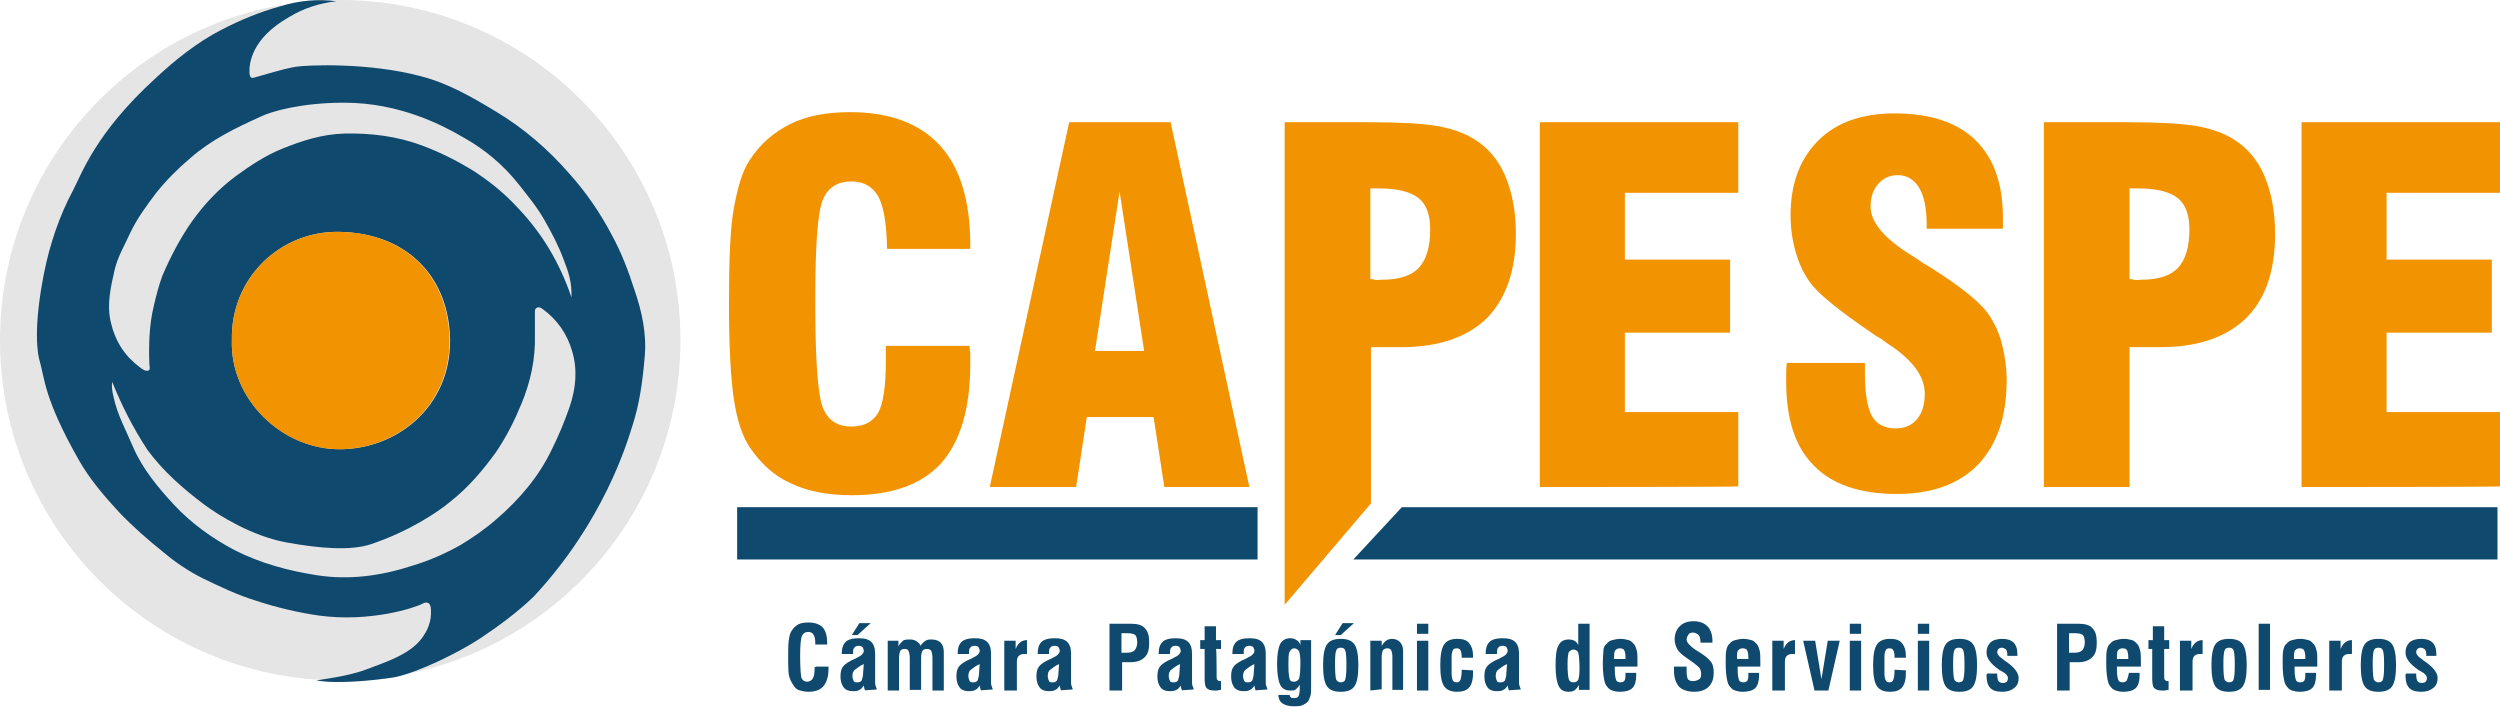 <?xml version="1.0" encoding="utf-8"?>
<!-- Generator: Adobe Illustrator 26.5.0, SVG Export Plug-In . SVG Version: 6.00 Build 0)  -->
<svg version="1.1" id="Capa_1" xmlns="http://www.w3.org/2000/svg" xmlns:xlink="http://www.w3.org/1999/xlink" x="0px" y="0px"
	 viewBox="0 0 396.8 112.2" style="enable-background:new 0 0 396.8 112.2;" xml:space="preserve">
<style type="text/css">
	.st0{fill:#E5E5E6;}
	.st1{fill:#0F496E;}
	.st2{fill:#F29301;}
</style>
<g id="a">
</g>
<g>
	<circle class="st0" cx="54" cy="54" r="54"/>
	<path class="st1" d="M50.2,108c0.3-0.1,4.9-0.6,7.8-1.7s6.8-2.3,8.8-4.8c1.1-1.4,1.7-2.9,1.6-4.7c0-1.1-0.6-1.4-1.3-1
		c-1.3,0.7-8.4,3-16.5,1.9c-3.4-0.5-6.8-1.3-10.1-2.4c-2.9-0.9-5.6-2.2-8.3-3.5c-2.2-1.1-4.3-2.5-6.2-4.1c-2.5-2-4.9-4.1-7.1-6.4
		c-2.4-2.6-4.7-5.3-6.4-8.3c-5.5-9.7-5.4-12.9-6.2-15.7C6,56.4,5.2,52.3,7,43.3c0.9-4.5,2.4-9,4.6-13.1c1.4-2.7,3.6-9.1,13-17.7
		c3.2-3,6.7-5.8,10.6-7.8c2.9-1.5,6-2.8,9.3-3.7c2.9-0.9,5.8-1.2,8.9-0.8c-2.7,0.3-5.2,1.1-7.5,2.5c-6,3.4-6.4,7.4-6.3,9
		c0.1,0.5,0.2,0.8,0.8,0.6c2.2-0.6,4.3-1.3,6.5-1.7c1.9-0.3,11.7-0.7,19.9,1.5c4.3,1.1,8.1,3.3,11.9,5.6c4.5,2.7,8.3,6,11.7,9.9
		c2.6,2.9,4.8,6.1,6.6,9.5c1.6,2.9,2.7,5.8,3.7,8.9c1.2,3.5,2,7.1,1.6,10.9c-0.3,3.6-0.8,7.2-1.9,10.6c-0.9,2.9-4.6,15.3-15.7,27.2
		c-2.6,2.5-5.6,4.7-8.6,6.7c-3.2,2.1-9.6,5.3-13.5,6.1C59.4,108,53.6,108.6,50.2,108L50.2,108z M36.8,54c-0.3,9.3,8,17.5,17.5,17.3
		c9.4-0.2,17.8-7.5,17.1-18.4c-0.6-9.5-7.2-15.9-17.5-16.1C44.6,36.6,36.6,44,36.8,54z M17.8,60.6c-0.1,0.7,0,1.5,0.2,2.3
		c0.6,2.9,2,5.4,3.1,8c1.5,3.5,4,6.5,6.5,9.2c2.7,2.9,6,5.3,9.6,7.2c4.1,2.1,8.6,3.3,13.1,4c5.1,0.8,10.2,0.1,15.1-1.5
		c2.7-0.8,5.2-1.9,7.7-3.3c2-1.2,4-2.6,5.7-4.1c3.6-3.1,6.7-6.7,8.8-11.1c1.1-2.2,2-4.4,2.8-6.7c1-2.9,1.3-5.9,0.4-8.9
		c-0.8-2.7-2.3-4.9-4.6-6.6c-0.3-0.2-0.5-0.4-0.9-0.3c-0.5,0.2-0.4,0.7-0.4,1c0,1.1,0,2.3,0,3.4C85,57,84.2,60.6,82.8,64
		c-1.1,2.7-2.4,5.3-4.1,7.8c-2.1,2.9-4.4,5.6-7.2,7.8c-2,1.7-6.7,4.8-12.7,6.8c-3.1,1-7.8,0.7-13.3-0.3s-10.8-4.3-13.2-6.1
		c-3.3-2.5-6.4-5.2-8.9-8.6C21.1,67.9,19.3,64.3,17.8,60.6L17.8,60.6z M90.7,47.2c0.1-2.4-0.5-4.1-1.2-5.9c-0.8-2.2-1.9-4.3-3.1-6.4
		c-1.2-2.1-2.7-3.9-4.2-5.8c-2.4-3-5.3-5.4-8.5-7.2c-3.4-2-10.2-5.6-19.1-5.6c-6.8,0-11.6,1.4-13.2,2.2c-4,1.8-7.9,3.7-11.2,6.6
		c-2,1.7-3.8,3.5-5.4,5.5c-1.5,2-3,4-4.1,6.3c-0.9,2-2,3.8-2.5,5.9c-0.6,2.7-1.3,5.5-0.6,8.4c0.7,3,2.2,5.3,4.6,7.1
		c0.4,0.3,0.9,0.7,1.4,0.5c0.3-0.2,0.1-0.7,0.1-1.2c-0.1-3,0-6.1,0.7-9c0.4-1.7,0.8-3.3,1.4-4.9c1.3-3,2.8-5.9,4.7-8.6
		c2-2.8,4.3-5.2,7-7.2c2.2-1.6,4.6-3.2,7.3-4.3c3.2-1.3,6.4-2.3,9.8-2.4c4.2-0.1,8.4,0.4,12.4,1.9c2.7,1,5.3,2.3,7.8,3.8
		c2.7,1.7,5.2,3.7,7.4,6.1C86,37,88.8,41.6,90.7,47.2L90.7,47.2z"/>
	<path class="st2" d="M36.8,54C36.6,44,44.6,36.6,53.9,36.8c10.2,0.2,16.8,6.6,17.4,16.1c0.7,10.9-7.7,18.2-17.1,18.4
		C44.8,71.5,36.5,63.4,36.8,54z"/>
	<g>
		<path class="st2" d="M140.6,54.9h13.3c0,0.3,0,0.7,0.1,1.1c0,0.4,0,1,0,1.8c0,7.1-1.6,12.3-4.6,15.7c-3.1,3.4-7.8,5.1-14.2,5.1
			c-3.8,0-7-0.6-9.7-1.9c-2.7-1.2-4.8-3.2-6.5-5.7c-1.2-1.8-2-4.3-2.5-7.5c-0.5-3.2-0.8-8.3-0.8-15.3s0.2-12.1,0.8-15.3
			s1.3-5.7,2.5-7.5c1.6-2.5,3.8-4.4,6.4-5.7s5.8-1.9,9.5-1.9c6.3,0,11.1,1.8,14.3,5.3s4.8,8.8,4.8,15.8v0.6l-13.2,0
			c-0.1-3.9-0.5-6.7-1.4-8.3s-2.3-2.4-4.3-2.4c-2.2,0-3.7,1-4.5,2.9c-0.8,1.9-1.2,7.1-1.2,15.4v1.1c0,9,0.4,14.4,1.2,16.5
			c0.8,2,2.3,3,4.5,3c2,0,3.4-0.7,4.3-2.2c0.8-1.5,1.2-4.2,1.2-8.2L140.6,54.9L140.6,54.9z"/>
		<path class="st2" d="M157.1,77.3l12.6-57.9h16.1l12.5,57.9h-13.5l-1.7-11.1h-10.6l-1.7,11.1L157.1,77.3L157.1,77.3z M173.8,55.7
			h7.8l-3.9-25.3L173.8,55.7L173.8,55.7z"/>
		<path class="st2" d="M203.9,96V19.4h13.3c4.9,0,8.5,0.2,10.9,0.6c2.3,0.4,4.3,1.1,5.9,2.1c2.1,1.3,3.8,3.2,4.9,5.8
			c1.1,2.6,1.7,5.6,1.7,9.2c0,5.9-1.6,10.3-4.6,13.4c-3.1,3-7.6,4.6-13.6,4.6h-4.8v24.8L203.9,96L203.9,96z M217.5,44.3
			c0.2,0,0.4,0,0.7,0.1s0.6,0,1.1,0c2.7,0,4.7-0.6,5.9-1.9c1.2-1.3,1.8-3.3,1.8-6.1c0-2.3-0.6-4-1.9-5c-1.3-1-3.4-1.5-6.4-1.5h-1.2
			L217.5,44.3L217.5,44.3z"/>
		<path class="st2" d="M244.4,77.3V19.4h31.5v11.2h-18v10.6h16.7v11.6h-16.7v12.6h18v11.8C275.9,77.3,244.4,77.3,244.4,77.3z"/>
		<path class="st2" d="M283.6,57.6H296v1.7c0,3.2,0.4,5.4,1.1,6.7s2,2,3.8,2c1.4,0,2.6-0.5,3.4-1.5c0.8-1,1.2-2.3,1.2-4
			c0-2.8-2-5.5-6.1-8.1c-0.6-0.5-1.1-0.8-1.5-1l-0.6-0.4c-5.4-3.7-8.8-6.4-10.1-8.3c-1-1.4-1.7-3-2.2-4.7c-0.5-1.8-0.8-3.7-0.8-5.8
			c0-5.1,1.5-9,4.4-11.9s7-4.3,12.1-4.3c5.6,0,9.9,1.4,12.8,4.2s4.4,6.9,4.4,12.3c0,0.2,0,0.5,0,0.9c0,0.4,0,0.7,0,0.9h-12.1v-0.7
			c0-2.5-0.4-4.5-1.2-5.8c-0.8-1.3-1.9-2-3.4-2c-1.3,0-2.3,0.5-3.1,1.4s-1.2,2.1-1.2,3.6c0,2.5,2.2,5.1,6.6,7.8
			c0.8,0.5,1.4,0.9,1.8,1.2c0.4,0.2,0.8,0.5,1.5,0.9c4.7,3,7.8,5.5,9.1,7.6c0.8,1.3,1.5,2.8,1.9,4.5s0.7,3.5,0.7,5.5
			c0,5.8-1.5,10.2-4.5,13.4c-3,3.1-7.3,4.7-12.9,4.7c-5.9,0-10.3-1.5-13.2-4.5c-3-3-4.4-7.4-4.4-13.4c0-0.4,0-0.8,0-1.2
			C283.5,59.2,283.5,58.5,283.6,57.6L283.6,57.6z"/>
		<path class="st2" d="M324.4,77.3V19.4h13.3c4.9,0,8.5,0.2,10.9,0.6c2.3,0.4,4.3,1.1,5.9,2.1c2.1,1.3,3.8,3.2,4.9,5.8
			c1.1,2.6,1.7,5.6,1.7,9.2c0,5.9-1.5,10.3-4.6,13.4c-3.1,3-7.6,4.6-13.6,4.6H338v22.2H324.4L324.4,77.3z M338,44.3
			c0.2,0,0.4,0,0.7,0.1s0.6,0,1.1,0c2.7,0,4.7-0.6,5.9-1.9c1.2-1.3,1.8-3.3,1.8-6.1c0-2.3-0.6-4-1.9-5c-1.3-1-3.4-1.5-6.4-1.5H338
			L338,44.3L338,44.3z"/>
		<path class="st2" d="M365.3,77.3V19.4h31.5v11.2h-18v10.6h16.7v11.6h-16.7v12.6h18v11.8C396.8,77.3,365.3,77.3,365.3,77.3z"/>
	</g>
	<g>
		<path class="st1" d="M129.6,105.8h1.9c0,0,0,0.1,0,0.2s0,0.2,0,0.2c0,1.2-0.3,2.1-0.8,2.7c-0.5,0.6-1.3,0.9-2.4,0.9
			c-0.5,0-0.9-0.1-1.3-0.2s-0.7-0.3-0.9-0.6c-0.3-0.4-0.6-0.9-0.8-1.5s-0.2-1.8-0.2-3.3c0-1.1,0-1.9,0.1-2.6s0.2-1.1,0.4-1.4
			c0.3-0.5,0.6-0.8,1.1-1.1c0.4-0.2,0.9-0.3,1.6-0.3c1.1,0,1.8,0.3,2.3,0.8c0.5,0.6,0.7,1.4,0.7,2.7h-1.9V102c0-0.6-0.1-1-0.3-1.3
			c-0.2-0.3-0.5-0.4-0.8-0.4c-0.5,0-0.8,0.2-1,0.6s-0.3,1.5-0.3,3.2c0,1.9,0.1,3.1,0.2,3.5c0.2,0.4,0.5,0.6,0.9,0.6
			c0.4,0,0.7-0.2,0.9-0.5c0.2-0.3,0.3-0.9,0.3-1.8L129.6,105.8L129.6,105.8z"/>
		<path class="st1" d="M137.3,109.6c0-0.1-0.1-0.2-0.1-0.3c0-0.1-0.1-0.3-0.1-0.5c-0.2,0.3-0.4,0.6-0.7,0.7
			c-0.3,0.2-0.7,0.2-1.1,0.2c-0.6,0-1.1-0.2-1.4-0.6c-0.3-0.4-0.5-1-0.5-1.7c0-0.7,0.1-1.2,0.4-1.6c0.3-0.4,0.9-0.8,1.8-1.2
			c0.1,0,0.2-0.1,0.4-0.2c0.7-0.3,1.1-0.7,1.1-1.1c0-0.2-0.1-0.4-0.2-0.6c-0.1-0.1-0.3-0.2-0.6-0.2c-0.3,0-0.6,0.1-0.7,0.3
			c-0.2,0.2-0.2,0.5-0.2,0.8v0.2h-1.8c0-0.9,0.2-1.5,0.6-1.9c0.4-0.4,1.1-0.6,2.1-0.6s1.6,0.2,2,0.6c0.4,0.4,0.6,1,0.6,1.9v4.5
			c0,0.2,0,0.4,0.1,0.6s0.1,0.4,0.2,0.5C139.1,109.5,137.3,109.5,137.3,109.6z M135.2,100.8l1.2-1.9h1.8l-2.1,1.9H135.2z
			 M137.1,105.4c-0.7,0.3-1.1,0.7-1.4,0.9s-0.4,0.6-0.4,1c0,0.3,0.1,0.6,0.2,0.8c0.1,0.2,0.3,0.2,0.6,0.2c0.3,0,0.6-0.1,0.7-0.4
			s0.2-0.7,0.2-1.2L137.1,105.4L137.1,105.4z"/>
		<path class="st1" d="M140.9,109.6v-7.9h1.7v0.9c0.2-0.4,0.5-0.7,0.7-0.9c0.3-0.2,0.7-0.2,1.2-0.2c0.4,0,0.7,0.1,1,0.3
			c0.3,0.2,0.5,0.4,0.6,0.7c0.2-0.3,0.5-0.6,0.8-0.8c0.3-0.2,0.6-0.2,1-0.2c0.6,0,1.1,0.2,1.4,0.5c0.3,0.3,0.5,0.8,0.5,1.5v6.1h-1.8
			v-5.1c0-0.6-0.1-1-0.2-1.2s-0.4-0.3-0.7-0.3c-0.3,0-0.5,0.1-0.7,0.3c-0.1,0.2-0.2,0.6-0.2,1.1v5.1h-1.8v-5.1
			c0-0.5-0.1-0.9-0.2-1.1c-0.1-0.2-0.3-0.3-0.6-0.3c-0.3,0-0.6,0.1-0.7,0.3c-0.1,0.2-0.2,0.6-0.2,1.1v5.2H140.9z"/>
		<path class="st1" d="M155.7,109.6c0-0.1-0.1-0.2-0.1-0.3c0-0.1-0.1-0.3-0.1-0.5c-0.2,0.3-0.4,0.6-0.7,0.7
			c-0.3,0.2-0.7,0.2-1.1,0.2c-0.6,0-1.1-0.2-1.4-0.6c-0.3-0.4-0.5-1-0.5-1.7c0-0.7,0.1-1.2,0.4-1.6c0.3-0.4,0.9-0.8,1.8-1.2
			c0.1,0,0.2-0.1,0.4-0.2c0.7-0.3,1.1-0.7,1.1-1.1c0-0.2-0.1-0.4-0.2-0.6c-0.1-0.1-0.3-0.2-0.6-0.2c-0.3,0-0.6,0.1-0.7,0.3
			c-0.2,0.2-0.2,0.5-0.2,0.8v0.2h-1.8c0-0.9,0.2-1.5,0.6-1.9c0.4-0.4,1.1-0.6,2.1-0.6s1.6,0.2,2,0.6c0.4,0.4,0.6,1,0.6,1.9v4.5
			c0,0.2,0,0.4,0.1,0.6s0.1,0.4,0.2,0.5C157.5,109.5,155.7,109.5,155.7,109.6z M155.5,105.4c-0.7,0.3-1.1,0.7-1.4,0.9
			s-0.4,0.6-0.4,1c0,0.3,0.1,0.6,0.2,0.8c0.1,0.2,0.3,0.2,0.6,0.2c0.3,0,0.6-0.1,0.7-0.4s0.2-0.7,0.2-1.2L155.5,105.4L155.5,105.4z"
			/>
		<path class="st1" d="M159.4,109.6v-7.9h1.8v1.3c0.2-0.5,0.5-0.9,0.8-1.1c0.3-0.2,0.6-0.3,1-0.3v2.2c-0.1,0-0.1,0-0.2,0
			c-0.1,0-0.1,0-0.2,0c-0.4,0-0.7,0.1-0.9,0.3c-0.2,0.2-0.3,0.5-0.3,0.9v4.6H159.4L159.4,109.6z"/>
		<path class="st1" d="M168.4,109.6c0-0.1-0.1-0.2-0.1-0.3c0-0.1-0.1-0.3-0.1-0.5c-0.2,0.3-0.4,0.6-0.7,0.7
			c-0.3,0.2-0.7,0.2-1.1,0.2c-0.6,0-1.1-0.2-1.4-0.6c-0.3-0.4-0.5-1-0.5-1.7c0-0.7,0.1-1.2,0.4-1.6c0.3-0.4,0.9-0.8,1.8-1.2
			c0.1,0,0.2-0.1,0.4-0.2c0.7-0.3,1.1-0.7,1.1-1.1c0-0.2-0.1-0.4-0.2-0.6c-0.1-0.1-0.3-0.2-0.6-0.2c-0.3,0-0.6,0.1-0.7,0.3
			c-0.2,0.2-0.2,0.5-0.2,0.8v0.2h-1.8c0-0.9,0.2-1.5,0.6-1.9c0.4-0.4,1.1-0.6,2.1-0.6s1.6,0.2,2,0.6c0.4,0.4,0.6,1,0.6,1.9v4.5
			c0,0.2,0,0.4,0.1,0.6s0.1,0.4,0.2,0.5C170.1,109.5,168.4,109.5,168.4,109.6z M168.1,105.4c-0.7,0.3-1.1,0.7-1.4,0.9
			s-0.4,0.6-0.4,1c0,0.3,0.1,0.6,0.2,0.8c0.1,0.2,0.3,0.2,0.6,0.2c0.3,0,0.6-0.1,0.7-0.4s0.2-0.7,0.2-1.2L168.1,105.4L168.1,105.4z"
			/>
		<path class="st1" d="M176.1,109.6V99h3.4c1,0,1.8,0.2,2.2,0.7c0.5,0.5,0.7,1.2,0.7,2.3s-0.2,1.8-0.7,2.3c-0.5,0.5-1.2,0.8-2.2,0.8
			h-1.4v4.5L176.1,109.6L176.1,109.6z M178,103.6h0.8c0.6,0,1-0.1,1.3-0.4c0.2-0.2,0.4-0.7,0.4-1.2s-0.1-1-0.3-1.2
			c-0.2-0.2-0.7-0.3-1.3-0.3H178L178,103.6L178,103.6z"/>
		<path class="st1" d="M187.6,109.6c0-0.1-0.1-0.2-0.1-0.3c0-0.1-0.1-0.3-0.1-0.5c-0.2,0.3-0.4,0.6-0.7,0.7
			c-0.3,0.2-0.7,0.2-1.1,0.2c-0.6,0-1.1-0.2-1.4-0.6c-0.3-0.4-0.5-1-0.5-1.7c0-0.7,0.1-1.2,0.4-1.6c0.3-0.4,0.9-0.8,1.8-1.2
			c0.1,0,0.2-0.1,0.4-0.2c0.7-0.3,1.1-0.7,1.1-1.1c0-0.2-0.1-0.4-0.2-0.6c-0.1-0.1-0.3-0.2-0.6-0.2c-0.3,0-0.6,0.1-0.7,0.3
			c-0.2,0.2-0.2,0.5-0.2,0.8v0.2h-1.8c0-0.9,0.2-1.5,0.6-1.9c0.4-0.4,1.1-0.6,2.1-0.6s1.6,0.2,2,0.6c0.4,0.4,0.6,1,0.6,1.9v4.5
			c0,0.2,0,0.4,0.1,0.6s0.1,0.4,0.2,0.5C189.4,109.5,187.6,109.5,187.6,109.6z M187.3,105.4c-0.7,0.3-1.1,0.7-1.4,0.9
			s-0.4,0.6-0.4,1c0,0.3,0.1,0.6,0.2,0.8c0.1,0.2,0.3,0.2,0.6,0.2c0.3,0,0.6-0.1,0.7-0.4s0.2-0.7,0.2-1.2L187.3,105.4L187.3,105.4z"
			/>
		<path class="st1" d="M193.1,106.6v0.5c0,0.4,0,0.7,0.1,0.8s0.2,0.2,0.4,0.2c0.1,0,0.1,0,0.1,0s0.1,0,0.1,0v1.4
			c-0.3,0-0.5,0.1-0.6,0.1c-0.1,0-0.3,0-0.4,0c-0.6,0-1-0.1-1.3-0.4c-0.2-0.2-0.3-0.8-0.3-1.5V103h-0.7v-1.4h0.7v-2.2h1.8v2.2h0.8
			v1.4h-0.8C193.1,103,193.1,106.6,193.1,106.6z"/>
		<path class="st1" d="M199.3,109.6c0-0.1-0.1-0.2-0.1-0.3c0-0.1-0.1-0.3-0.1-0.5c-0.2,0.3-0.4,0.6-0.7,0.7
			c-0.3,0.2-0.7,0.2-1.1,0.2c-0.6,0-1.1-0.2-1.4-0.6c-0.3-0.4-0.5-1-0.5-1.7c0-0.7,0.1-1.2,0.4-1.6c0.3-0.4,0.9-0.8,1.8-1.2
			c0.1,0,0.2-0.1,0.4-0.2c0.7-0.3,1.1-0.7,1.1-1.1c0-0.2-0.1-0.4-0.2-0.6c-0.1-0.1-0.3-0.2-0.6-0.2c-0.3,0-0.6,0.1-0.7,0.3
			c-0.2,0.2-0.2,0.5-0.2,0.8v0.2h-1.8c0-0.9,0.2-1.5,0.6-1.9c0.4-0.4,1.1-0.6,2.1-0.6s1.6,0.2,2,0.6c0.4,0.4,0.6,1,0.6,1.9v4.5
			c0,0.2,0,0.4,0.1,0.6s0.1,0.4,0.2,0.5C201.1,109.5,199.3,109.5,199.3,109.6z M199.1,105.4c-0.7,0.3-1.1,0.7-1.4,0.9
			s-0.4,0.6-0.4,1c0,0.3,0.1,0.6,0.2,0.8c0.1,0.2,0.3,0.2,0.6,0.2c0.3,0,0.6-0.1,0.7-0.4s0.2-0.7,0.2-1.2L199.1,105.4L199.1,105.4z"
			/>
		<path class="st1" d="M208.1,108.9c0,0.7,0,1.2-0.1,1.5s-0.2,0.6-0.3,0.8c-0.2,0.3-0.5,0.5-0.9,0.7c-0.4,0.2-0.9,0.2-1.5,0.2
			c-0.8,0-1.4-0.2-1.8-0.5s-0.6-0.8-0.6-1.3h1.8c0,0.2,0.1,0.3,0.2,0.4c0.1,0.1,0.3,0.1,0.5,0.1c0.4,0,0.6-0.1,0.7-0.3
			s0.2-0.6,0.2-1.2v-0.6c-0.2,0.3-0.4,0.5-0.6,0.7c-0.2,0.2-0.6,0.2-0.9,0.2c-0.8,0-1.3-0.3-1.6-0.9s-0.5-1.7-0.5-3.3
			s0.2-2.6,0.5-3.2c0.3-0.6,0.9-0.9,1.6-0.9c0.4,0,0.7,0.1,1,0.3c0.3,0.2,0.5,0.4,0.6,0.8v-0.8h1.7L208.1,108.9L208.1,108.9z
			 M205.4,102.9c-0.3,0-0.5,0.2-0.7,0.5s-0.2,1.1-0.2,2.3c0,1.1,0.1,1.8,0.2,2.1s0.3,0.4,0.7,0.4c0.4,0,0.6-0.2,0.8-0.5
			c0.1-0.3,0.2-1.2,0.2-2.6c0-0.9-0.1-1.4-0.2-1.7C206,103.1,205.8,102.9,205.4,102.9L205.4,102.9z"/>
		<path class="st1" d="M210,105.6c0-1.6,0.2-2.7,0.6-3.3s1.1-0.9,2.2-0.9s1.8,0.3,2.2,0.9s0.6,1.7,0.6,3.3s-0.2,2.7-0.6,3.3
			s-1.1,0.9-2.2,0.9s-1.8-0.3-2.2-0.9S210,107.2,210,105.6z M211.9,100.8l1.2-1.9h1.8l-2.1,1.9H211.9z M211.9,105.5v0.2
			c0,1.2,0.1,2,0.2,2.2s0.4,0.4,0.7,0.4s0.6-0.1,0.7-0.4s0.2-0.9,0.2-2v-0.8c0-1-0.1-1.7-0.2-1.9c-0.1-0.3-0.4-0.4-0.7-0.4
			s-0.6,0.1-0.7,0.4c-0.1,0.2-0.2,0.8-0.2,1.8V105.5L211.9,105.5z"/>
		<path class="st1" d="M217.5,109.6v-7.9h1.8v0.8c0.2-0.3,0.4-0.6,0.7-0.8c0.3-0.2,0.6-0.3,0.9-0.3c0.6,0,1,0.2,1.3,0.5
			c0.3,0.3,0.5,0.8,0.5,1.4v6.2H221v-5.3c0-0.5-0.1-0.8-0.2-1s-0.3-0.3-0.6-0.3c-0.3,0-0.5,0.1-0.7,0.3c-0.1,0.2-0.2,0.6-0.2,1.2v5
			L217.5,109.6L217.5,109.6z"/>
		<path class="st1" d="M224.9,100.7V99h1.8v1.6H224.9z M224.9,109.6v-7.9h1.8v7.9H224.9z"/>
		<path class="st1" d="M233.8,106.4c0,0.1,0,0.1,0,0.2c0,0.1,0,0.2,0,0.3c0,1-0.2,1.7-0.6,2.2c-0.4,0.5-1.1,0.7-1.9,0.7
			c-1,0-1.7-0.3-2.1-0.9s-0.6-1.7-0.6-3.3s0.2-2.7,0.6-3.3c0.4-0.6,1.1-0.9,2.1-0.9c0.9,0,1.5,0.2,1.9,0.7s0.6,1.1,0.6,2v0.3H232
			v-0.2c0-0.5-0.1-0.8-0.2-1s-0.3-0.3-0.6-0.3s-0.5,0.1-0.6,0.3s-0.2,0.6-0.2,1v2.7c0,0.5,0.1,0.9,0.2,1.1s0.3,0.3,0.6,0.3
			c0.3,0,0.5-0.1,0.6-0.4s0.2-0.7,0.2-1.4v-0.2L233.8,106.4L233.8,106.4z"/>
		<path class="st1" d="M239.5,109.6c0-0.1-0.1-0.2-0.1-0.3c0-0.1-0.1-0.3-0.1-0.5c-0.2,0.3-0.4,0.6-0.7,0.7
			c-0.3,0.2-0.7,0.2-1.1,0.2c-0.6,0-1.1-0.2-1.4-0.6c-0.3-0.4-0.5-1-0.5-1.7c0-0.7,0.1-1.2,0.4-1.6c0.3-0.4,0.9-0.8,1.8-1.2
			c0.1,0,0.2-0.1,0.4-0.2c0.7-0.3,1.1-0.7,1.1-1.1c0-0.2-0.1-0.4-0.2-0.6c-0.1-0.1-0.3-0.2-0.6-0.2c-0.3,0-0.6,0.1-0.7,0.3
			c-0.2,0.2-0.2,0.5-0.2,0.8v0.2h-1.8c0-0.9,0.2-1.5,0.6-1.9c0.4-0.4,1.1-0.6,2.1-0.6s1.6,0.2,2,0.6c0.4,0.4,0.6,1,0.6,1.9v4.5
			c0,0.2,0,0.4,0.1,0.6s0.1,0.4,0.2,0.5C241.3,109.5,239.5,109.5,239.5,109.6z M239.2,105.4c-0.7,0.3-1.1,0.7-1.4,0.9
			s-0.4,0.6-0.4,1c0,0.3,0.1,0.6,0.2,0.8c0.1,0.2,0.3,0.2,0.6,0.2c0.3,0,0.6-0.1,0.7-0.4s0.2-0.7,0.2-1.2L239.2,105.4L239.2,105.4z"
			/>
		<path class="st1" d="M250.6,108.7c-0.1,0.3-0.4,0.6-0.6,0.8s-0.6,0.3-1,0.3c-0.8,0-1.3-0.3-1.6-0.9c-0.3-0.6-0.5-1.7-0.5-3.2
			s0.1-2.7,0.5-3.3c0.3-0.6,0.8-0.9,1.6-0.9c0.4,0,0.7,0.1,0.9,0.2s0.5,0.4,0.6,0.7V99h1.8v10.5h-1.7L250.6,108.7L250.6,108.7z
			 M248.8,105.5c0,1.2,0.1,2,0.2,2.3c0.1,0.3,0.3,0.5,0.7,0.5c0.4,0,0.6-0.1,0.8-0.4c0.1-0.3,0.2-0.9,0.2-1.7c0-1.4-0.1-2.3-0.2-2.6
			c-0.1-0.3-0.4-0.5-0.8-0.5c-0.3,0-0.5,0.2-0.7,0.4C248.9,103.7,248.8,104.4,248.8,105.5L248.8,105.5z"/>
		<path class="st1" d="M258,106.8h1.7c0,0,0,0.1,0,0.2s0,0.1,0,0.2c0,0.9-0.2,1.6-0.6,2c-0.4,0.4-1.1,0.6-2,0.6
			c-0.5,0-0.9-0.1-1.2-0.2c-0.3-0.1-0.6-0.3-0.8-0.6c-0.3-0.3-0.4-0.7-0.5-1.2c-0.1-0.5-0.2-1.3-0.2-2.5c0-1,0.1-1.7,0.1-2.1
			s0.2-0.8,0.5-1c0.2-0.3,0.5-0.5,0.9-0.6c0.4-0.1,0.8-0.2,1.3-0.2s0.9,0.1,1.3,0.2s0.6,0.4,0.9,0.7c0.2,0.3,0.3,0.6,0.4,1
			c0.1,0.4,0.1,1,0.1,1.9v0.6h-3.6c0,0.1,0,0.1,0,0.2c0,0.1,0,0.2,0,0.3c0,0.8,0.1,1.3,0.2,1.6c0.1,0.3,0.4,0.4,0.7,0.4
			s0.6-0.1,0.7-0.4S258,107.4,258,106.8L258,106.8z M256.2,104.6h1.8v-0.3c0-0.5-0.1-0.9-0.2-1.1c-0.1-0.2-0.4-0.3-0.7-0.3
			s-0.5,0.1-0.7,0.3s-0.2,0.6-0.2,1.1C256.1,104.4,256.2,104.5,256.2,104.6L256.2,104.6z"/>
		<path class="st1" d="M265.7,105.8h2v0.7c0,0.7,0.1,1.1,0.2,1.3c0.2,0.2,0.4,0.3,0.8,0.3s0.7-0.1,1-0.3s0.3-0.5,0.3-0.9
			c0-0.3-0.1-0.6-0.2-0.8c-0.1-0.2-0.5-0.5-1-0.9l-1-0.7c-0.9-0.6-1.4-1.1-1.6-1.5c-0.2-0.4-0.4-0.9-0.4-1.5c0-0.9,0.3-1.6,0.8-2.1
			s1.2-0.8,2.2-0.8c1,0,1.7,0.3,2.2,0.8c0.5,0.5,0.8,1.3,0.8,2.3c0,0.1,0,0.2,0,0.2c0,0.1,0,0.1,0,0.1h-1.9V102c0-0.6-0.1-1-0.3-1.2
			c-0.2-0.2-0.5-0.4-0.9-0.4c-0.3,0-0.6,0.1-0.7,0.3s-0.3,0.4-0.3,0.8c0,0.4,0.4,0.9,1.2,1.5h0l1.1,0.7c0.8,0.5,1.3,1,1.6,1.4
			c0.3,0.4,0.4,1,0.4,1.7c0,1-0.3,1.7-0.8,2.2c-0.5,0.5-1.3,0.8-2.3,0.8s-1.9-0.3-2.4-0.8c-0.5-0.6-0.8-1.4-0.8-2.5
			C265.7,106.4,265.7,106.2,265.7,105.8L265.7,105.8L265.7,105.8z"/>
		<path class="st1" d="M277.5,106.8h1.7c0,0,0,0.1,0,0.2s0,0.1,0,0.2c0,0.9-0.2,1.6-0.6,2c-0.4,0.4-1.1,0.6-2,0.6
			c-0.5,0-0.9-0.1-1.2-0.2c-0.3-0.1-0.6-0.3-0.8-0.6c-0.3-0.3-0.4-0.7-0.5-1.2c-0.1-0.5-0.2-1.3-0.2-2.5c0-1,0-1.7,0.1-2.1
			s0.2-0.8,0.5-1c0.2-0.3,0.5-0.5,0.9-0.6c0.4-0.1,0.8-0.2,1.3-0.2s0.9,0.1,1.3,0.2s0.6,0.4,0.9,0.7c0.2,0.3,0.3,0.6,0.4,1
			c0.1,0.4,0.1,1,0.1,1.9v0.6h-3.6c0,0.1,0,0.1,0,0.2c0,0.1,0,0.2,0,0.3c0,0.8,0.1,1.3,0.2,1.6c0.1,0.3,0.4,0.4,0.7,0.4
			s0.6-0.1,0.7-0.4S277.5,107.4,277.5,106.8L277.5,106.8z M275.7,104.6h1.8v-0.3c0-0.5-0.1-0.9-0.2-1.1c-0.1-0.2-0.4-0.3-0.7-0.3
			s-0.5,0.1-0.7,0.3s-0.2,0.6-0.2,1.1C275.7,104.4,275.7,104.5,275.7,104.6L275.7,104.6z"/>
		<path class="st1" d="M281.3,109.6v-7.9h1.8v1.3c0.2-0.5,0.5-0.9,0.8-1.1c0.3-0.2,0.6-0.3,1-0.3v2.2c-0.1,0-0.1,0-0.2,0
			c-0.1,0-0.1,0-0.2,0c-0.4,0-0.7,0.1-0.9,0.3c-0.2,0.2-0.3,0.5-0.3,0.9v4.6H281.3L281.3,109.6z"/>
		<path class="st1" d="M288,109.6l-1.8-7.9h1.9l1,6.1l1-6.1h1.9l-1.8,7.9H288L288,109.6z"/>
		<path class="st1" d="M293.6,100.7V99h1.8v1.6H293.6z M293.6,109.6v-7.9h1.8v7.9H293.6z"/>
		<path class="st1" d="M302.5,106.4c0,0.1,0,0.1,0,0.2c0,0.1,0,0.2,0,0.3c0,1-0.2,1.7-0.6,2.2c-0.4,0.5-1.1,0.7-1.9,0.7
			c-1,0-1.7-0.3-2.1-0.9c-0.4-0.6-0.6-1.7-0.6-3.3s0.2-2.7,0.6-3.3c0.4-0.6,1.1-0.9,2.1-0.9c0.9,0,1.5,0.2,1.9,0.7s0.6,1.1,0.6,2
			v0.3h-1.8v-0.2c0-0.5-0.1-0.8-0.2-1s-0.3-0.3-0.6-0.3s-0.5,0.1-0.6,0.3s-0.2,0.6-0.2,1v2.7c0,0.5,0.1,0.9,0.2,1.1s0.3,0.3,0.6,0.3
			c0.3,0,0.5-0.1,0.6-0.4s0.2-0.7,0.2-1.4v-0.2L302.5,106.4L302.5,106.4z"/>
		<path class="st1" d="M304.4,100.7V99h1.8v1.6H304.4z M304.4,109.6v-7.9h1.8v7.9H304.4z"/>
		<path class="st1" d="M308.2,105.6c0-1.6,0.2-2.7,0.6-3.3s1.1-0.9,2.2-0.9s1.8,0.3,2.2,0.9s0.6,1.7,0.6,3.3s-0.2,2.7-0.6,3.3
			s-1.1,0.9-2.2,0.9s-1.8-0.3-2.2-0.9S308.2,107.2,308.2,105.6z M310,105.5v0.2c0,1.2,0.1,2,0.2,2.2s0.4,0.4,0.7,0.4
			s0.6-0.1,0.7-0.4s0.2-0.9,0.2-2v-0.8c0-1-0.1-1.7-0.2-1.9c-0.1-0.3-0.4-0.4-0.7-0.4s-0.6,0.1-0.7,0.4c-0.1,0.2-0.2,0.8-0.2,1.8
			L310,105.5L310,105.5z"/>
		<path class="st1" d="M315.4,106.9h1.6v0.2c0,0.5,0.1,0.8,0.2,1c0.1,0.2,0.4,0.3,0.7,0.3c0.3,0,0.5-0.1,0.6-0.2
			c0.1-0.1,0.2-0.3,0.2-0.6c0-0.3-0.3-0.7-0.9-1c-0.1-0.1-0.3-0.2-0.4-0.2l-0.1-0.1c-1.3-0.9-2-1.8-2-2.7c0-0.7,0.2-1.2,0.6-1.6
			c0.4-0.4,1.1-0.6,1.9-0.6s1.4,0.2,1.8,0.6s0.6,1,0.6,1.9v0.2h-1.6v-0.2c0-0.4-0.1-0.7-0.2-0.8s-0.4-0.3-0.7-0.3
			c-0.2,0-0.4,0.1-0.5,0.2s-0.2,0.3-0.2,0.5c0,0.2,0.1,0.4,0.2,0.5c0.1,0.2,0.4,0.4,0.8,0.7c0.1,0.1,0.2,0.2,0.4,0.3
			c1.3,0.9,2,1.8,2,2.6c0,0.7-0.2,1.2-0.7,1.6c-0.5,0.4-1.1,0.6-1.9,0.6c-0.9,0-1.5-0.2-1.9-0.6s-0.6-1.1-0.6-1.9c0,0,0-0.1,0-0.2
			S315.4,107,315.4,106.9L315.4,106.9z"/>
		<path class="st1" d="M326.5,109.6V99h3.4c1,0,1.8,0.2,2.2,0.7c0.5,0.5,0.7,1.2,0.7,2.3s-0.2,1.8-0.7,2.3c-0.5,0.5-1.2,0.8-2.2,0.8
			h-1.4v4.5L326.5,109.6L326.5,109.6z M328.4,103.6h0.8c0.6,0,1-0.1,1.3-0.4c0.2-0.2,0.4-0.7,0.4-1.2s-0.1-1-0.3-1.2
			c-0.2-0.2-0.7-0.3-1.3-0.3h-0.9L328.4,103.6L328.4,103.6z"/>
		<path class="st1" d="M337.9,106.8h1.7c0,0,0,0.1,0,0.2s0,0.1,0,0.2c0,0.9-0.2,1.6-0.6,2c-0.4,0.4-1.1,0.6-2,0.6
			c-0.5,0-0.9-0.1-1.2-0.2c-0.3-0.1-0.6-0.3-0.8-0.6c-0.3-0.3-0.4-0.7-0.5-1.2c-0.1-0.5-0.2-1.3-0.2-2.5c0-1,0-1.7,0.1-2.1
			s0.2-0.8,0.5-1c0.2-0.3,0.5-0.5,0.9-0.6c0.4-0.1,0.8-0.2,1.3-0.2s0.9,0.1,1.3,0.2s0.6,0.4,0.9,0.7c0.2,0.3,0.3,0.6,0.4,1
			c0.1,0.4,0.1,1,0.1,1.9v0.6H336c0,0.1,0,0.1,0,0.2c0,0.1,0,0.2,0,0.3c0,0.8,0.1,1.3,0.2,1.6c0.1,0.3,0.4,0.4,0.7,0.4
			s0.6-0.1,0.7-0.4S337.8,107.4,337.9,106.8L337.9,106.8z M336,104.6h1.8v-0.3c0-0.5-0.1-0.9-0.2-1.1c-0.1-0.2-0.4-0.3-0.7-0.3
			s-0.5,0.1-0.7,0.3s-0.2,0.6-0.2,1.1C336,104.4,336,104.5,336,104.6L336,104.6z"/>
		<path class="st1" d="M343.5,106.6v0.5c0,0.4,0,0.7,0.1,0.8s0.2,0.2,0.4,0.2c0,0,0.1,0,0.1,0s0.1,0,0.1,0v1.4
			c-0.3,0-0.5,0.1-0.6,0.1c-0.1,0-0.3,0-0.4,0c-0.6,0-1-0.1-1.3-0.4c-0.2-0.2-0.3-0.8-0.3-1.5V103H341v-1.4h0.7v-2.2h1.8v2.2h0.8
			v1.4h-0.8C343.5,103,343.5,106.6,343.5,106.6z"/>
		<path class="st1" d="M346,109.6v-7.9h1.8v1.3c0.2-0.5,0.5-0.9,0.8-1.1c0.3-0.2,0.6-0.3,1-0.3v2.2c-0.1,0-0.1,0-0.2,0
			c-0.1,0-0.1,0-0.2,0c-0.4,0-0.7,0.1-0.9,0.3c-0.2,0.2-0.3,0.5-0.3,0.9v4.6H346L346,109.6z"/>
		<path class="st1" d="M351,105.6c0-1.6,0.2-2.7,0.6-3.3s1.1-0.9,2.2-0.9s1.8,0.3,2.2,0.9s0.6,1.7,0.6,3.3s-0.2,2.7-0.6,3.3
			s-1.1,0.9-2.2,0.9s-1.8-0.3-2.2-0.9S351,107.2,351,105.6z M352.9,105.5v0.2c0,1.2,0.1,2,0.2,2.2s0.4,0.4,0.7,0.4s0.6-0.1,0.7-0.4
			s0.2-0.9,0.2-2v-0.8c0-1-0.1-1.7-0.2-1.9c-0.1-0.3-0.4-0.4-0.7-0.4s-0.6,0.1-0.7,0.4c-0.1,0.2-0.2,0.8-0.2,1.8L352.9,105.5
			L352.9,105.5z"/>
		<path class="st1" d="M358.5,109.6V99h1.8v10.5H358.5z"/>
		<path class="st1" d="M365.9,106.8h1.7c0,0,0,0.1,0,0.2s0,0.1,0,0.2c0,0.9-0.2,1.6-0.6,2c-0.4,0.4-1.1,0.6-2,0.6
			c-0.5,0-0.9-0.1-1.2-0.2c-0.3-0.1-0.6-0.3-0.8-0.6c-0.3-0.3-0.4-0.7-0.5-1.2c-0.1-0.5-0.2-1.3-0.2-2.5c0-1,0-1.7,0.1-2.1
			s0.2-0.8,0.5-1c0.2-0.3,0.5-0.5,0.9-0.6c0.4-0.1,0.8-0.2,1.3-0.2s0.9,0.1,1.3,0.2s0.6,0.4,0.9,0.7c0.2,0.3,0.3,0.6,0.4,1
			c0.1,0.4,0.1,1,0.1,1.9v0.6h-3.6c0,0.1,0,0.1,0,0.2c0,0.1,0,0.2,0,0.3c0,0.8,0.1,1.3,0.2,1.6c0.1,0.3,0.4,0.4,0.7,0.4
			s0.6-0.1,0.7-0.4S365.9,107.4,365.9,106.8L365.9,106.8z M364.1,104.6h1.8v-0.3c0-0.5-0.1-0.9-0.2-1.1c-0.1-0.2-0.4-0.3-0.7-0.3
			s-0.5,0.1-0.7,0.3s-0.2,0.6-0.2,1.1C364.1,104.4,364.1,104.5,364.1,104.6L364.1,104.6z"/>
		<path class="st1" d="M369.7,109.6v-7.9h1.8v1.3c0.2-0.5,0.5-0.9,0.8-1.1c0.3-0.2,0.6-0.3,1-0.3v2.2c-0.1,0-0.1,0-0.2,0
			c-0.1,0-0.1,0-0.2,0c-0.4,0-0.7,0.1-0.9,0.3c-0.2,0.2-0.3,0.5-0.3,0.9v4.6H369.7L369.7,109.6z"/>
		<path class="st1" d="M374.7,105.6c0-1.6,0.2-2.7,0.6-3.3s1.1-0.9,2.2-0.9s1.8,0.3,2.2,0.9s0.6,1.7,0.6,3.3s-0.2,2.7-0.6,3.3
			s-1.1,0.9-2.2,0.9s-1.8-0.3-2.2-0.9S374.7,107.2,374.7,105.6z M376.6,105.5v0.2c0,1.2,0.1,2,0.2,2.2s0.4,0.4,0.7,0.4
			s0.6-0.1,0.7-0.4s0.2-0.9,0.2-2v-0.8c0-1-0.1-1.7-0.2-1.9c-0.1-0.3-0.4-0.4-0.7-0.4s-0.6,0.1-0.7,0.4c-0.1,0.2-0.2,0.8-0.2,1.8
			L376.6,105.5L376.6,105.5z"/>
		<path class="st1" d="M381.9,106.9h1.6v0.2c0,0.5,0.1,0.8,0.2,1c0.1,0.2,0.4,0.3,0.7,0.3c0.3,0,0.5-0.1,0.6-0.2
			c0.1-0.1,0.2-0.3,0.2-0.6c0-0.3-0.3-0.7-0.9-1c-0.1-0.1-0.3-0.2-0.4-0.2l-0.1-0.1c-1.3-0.9-2-1.8-2-2.7c0-0.7,0.2-1.2,0.6-1.6
			c0.4-0.4,1.1-0.6,1.9-0.6s1.4,0.2,1.8,0.6s0.6,1,0.6,1.9v0.2h-1.6v-0.2c0-0.4-0.1-0.7-0.2-0.8s-0.4-0.3-0.7-0.3
			c-0.2,0-0.4,0.1-0.5,0.2s-0.2,0.3-0.2,0.5c0,0.2,0.1,0.4,0.2,0.5c0.1,0.2,0.4,0.4,0.8,0.7c0.1,0.1,0.2,0.2,0.4,0.3
			c1.3,0.9,2,1.8,2,2.6c0,0.7-0.2,1.2-0.7,1.6c-0.5,0.4-1.1,0.6-1.9,0.6c-0.9,0-1.5-0.2-1.9-0.6s-0.6-1.1-0.6-1.9c0,0,0-0.1,0-0.2
			S381.9,107,381.9,106.9L381.9,106.9z"/>
	</g>
	<rect x="117" y="80.5" class="st1" width="82.6" height="8.3"/>
	<polygon class="st1" points="396.4,88.8 214.8,88.8 222.5,80.5 396.4,80.5 	"/>
</g>
</svg>
